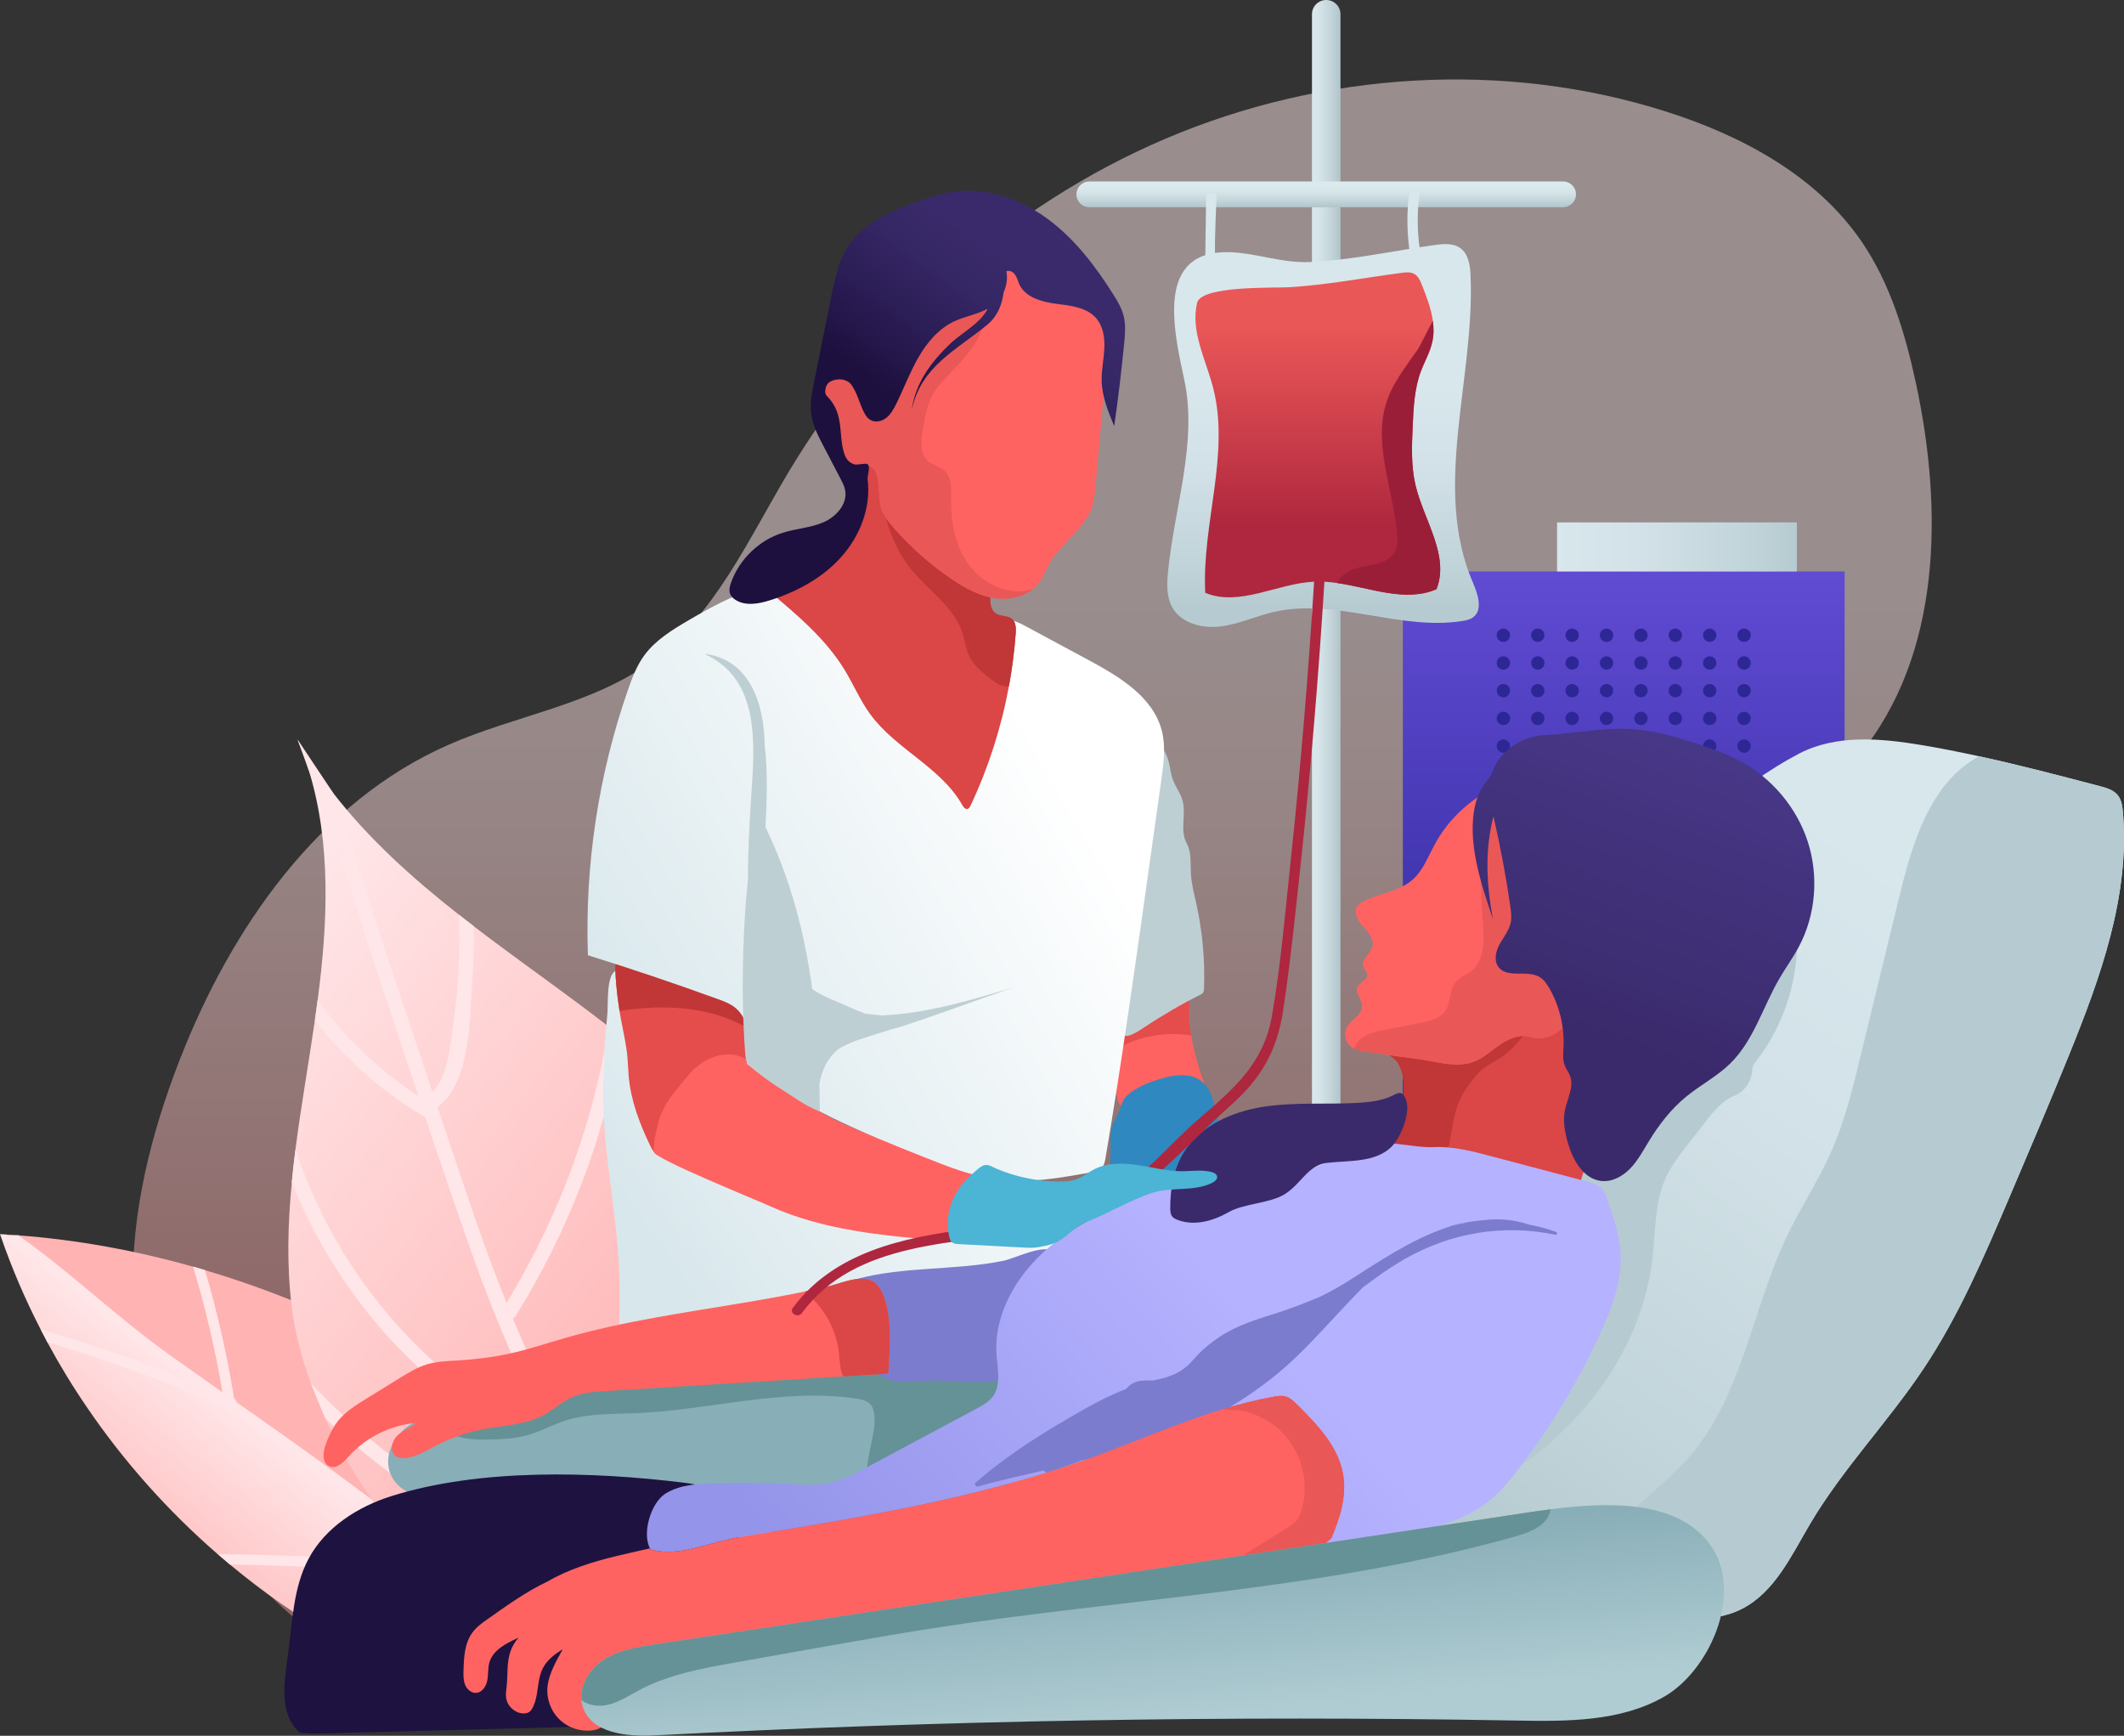 <svg width="503" height="411" viewBox="0 0 503 411" fill="none" xmlns="http://www.w3.org/2000/svg">
<rect x="0" y="0" width="503" height="411" fill="#333333" stroke="none"/>
<g style="mix-blend-mode:screen" opacity="0.5">
<path d="M364.317 372.176C386.91 360.364 408.876 344.524 419.657 321.428C432.5 293.924 427.196 261.693 420.32 232.139C418.527 224.415 416.636 216.373 418.453 208.662C421.314 196.531 432.365 188.451 440.272 178.825C459.783 155.066 460.188 120.809 453.73 90.751C451.2 78.976 447.664 67.164 440.874 57.218C430.216 41.624 412.584 32.145 394.584 26.423C356.091 14.182 313.275 16.994 276.096 32.808C238.916 48.611 207.508 77.06 186.781 111.723C177.155 127.808 169.186 145.869 153.985 156.846C139.976 166.952 121.987 169.407 106.173 176.369C75.464 189.876 54.713 219.713 42.545 250.986C35.718 268.508 31.052 287.134 31.482 305.945C32.612 355.194 73.229 400.539 122.049 407.071C135.924 408.925 149.995 407.98 163.956 407.022C182.729 405.745 202.081 402.921 220.879 403.142C235.245 403.314 248.297 405.156 263.031 403.424C298.308 399.225 332.823 388.629 364.317 372.176Z" fill="url(#paint0_linear_86_156)"/>
</g>
<path d="M88.933 316.971C98.474 321.846 107.781 327.408 115.652 334.628C116.167 335.094 116.671 335.561 117.162 336.052C117.935 336.789 118.697 337.562 119.421 338.336L119.433 338.348C127.243 346.575 133.259 356.41 138.686 366.405C145.034 378.069 150.793 390.274 153.224 403.339C153.261 403.584 153.224 403.805 153.064 404.014C152.721 404.53 151.812 404.91 150.51 405.18C142.591 406.887 119.875 404.775 116.351 403.867C103.422 400.527 90.763 394.461 79.246 387.794C70.516 382.735 62.228 376.927 54.468 370.469H54.455C53.473 369.646 52.503 368.824 51.545 367.989C39.807 357.797 29.37 346.121 20.628 333.277C17.214 328.292 14.071 323.123 11.198 317.806L11.026 317.475L9.614 314.749C5.943 307.64 2.775 300.248 0.159 292.66C0.098 292.512 0.061 292.365 -0 292.218C1.424 292.291 2.861 292.39 4.285 292.5C18.295 293.556 32.157 296.098 45.688 299.916C46.621 300.174 47.567 300.457 48.512 300.739C62.461 304.865 75.992 310.353 88.933 316.971Z" fill="url(#paint1_linear_86_156)"/>
<path d="M54.468 370.458C72.198 370.703 89.867 371.71 107.512 373.491C107.831 373.527 108.101 373.417 108.31 373.282C115.8 378.905 123.277 384.554 130.743 390.214C130.816 390.558 130.915 390.914 130.988 391.27C131.234 392.35 132.511 392.547 133.137 392.019C138.932 396.402 144.728 400.786 150.523 405.169C151.813 404.899 152.734 404.518 153.077 404.003C146.361 398.932 139.657 393.848 132.941 388.765C129.122 371.759 124.628 354.962 119.446 338.349L119.434 338.337C118.71 337.563 117.948 336.79 117.175 336.053C116.684 335.574 116.168 335.095 115.665 334.629C121.141 351.684 125.88 368.96 129.883 386.444C113.688 374.203 97.48 361.973 81.137 349.94C72.874 343.862 64.5 337.956 56.101 332.075C56.028 331.928 55.978 331.78 55.905 331.633C55.807 331.375 55.622 331.215 55.438 331.093C53.768 320.803 51.472 310.673 48.538 300.716C47.592 300.433 46.647 300.163 45.714 299.893C48.66 309.654 50.981 319.588 52.688 329.668C48.489 326.709 44.277 323.738 40.078 320.742C27.738 311.95 16.675 301.194 4.31 292.477L0.185 292.648C13.286 301.452 24.693 312.785 37.548 321.982C39.82 323.615 42.104 325.211 44.375 326.832C33.042 322.117 21.378 318.298 9.627 314.738L11.051 317.463L11.223 317.795C25.196 322.056 39.022 326.758 52.283 333.008C52.614 333.168 52.921 333.155 53.191 333.045C53.216 333.07 53.253 333.094 53.289 333.106C53.289 333.119 53.302 333.155 53.289 333.155C53.4 333.904 54.161 334.383 54.849 334.199C63.149 340.031 71.425 345.864 79.59 351.868C88.087 358.13 96.559 364.441 104.995 370.777C87.227 369.07 69.424 368.125 51.583 367.977L54.468 370.458Z" fill="#FFE6E8"/>
<path d="M70.442 175.08C72.91 179.525 75.759 183.712 78.853 187.702C87.276 198.606 97.713 207.962 108.653 216.569C109.807 217.49 110.974 218.387 112.152 219.283C113.442 220.265 114.719 221.247 116.008 222.217C125.352 229.216 134.954 235.945 144.15 243.091C145.194 243.889 146.225 244.7 147.232 245.534C154.305 251.17 161.095 257.125 167.271 263.731C168.609 265.168 169.948 266.641 171.224 268.152V268.164C172.71 269.907 174.135 271.7 175.534 273.517V273.53C186.339 287.859 193.768 304.815 193.473 322.595C193.338 332.074 191.005 341.43 187.886 350.393C184.94 358.878 181.195 367.227 175.387 374.054C171.998 378.02 168.511 381.249 164.962 383.791C163.992 384.479 163.035 385.105 162.065 385.694C129.526 405.61 93.084 370.714 77.036 335.819C75.759 333.068 74.617 330.306 73.634 327.568C71.326 321.269 69.754 315.142 69.079 309.469C67.888 299.634 68.146 289.75 69.116 279.89V279.878C69.349 277.299 69.656 274.733 69.988 272.142C69.975 272.142 69.975 272.118 69.975 272.118C71.265 262.061 73.057 252.005 74.506 241.986C74.519 241.863 74.531 241.765 74.568 241.642H74.555C74.789 240.046 75.034 238.437 75.218 236.817C77.637 218.571 78.46 199.674 73.119 182.361C73.106 182.324 73.082 182.3 73.07 182.263C72.333 179.844 71.449 177.438 70.442 175.08Z" fill="url(#paint2_linear_86_156)"/>
<path d="M162.065 385.707C158.749 381.962 155.557 378.118 152.524 374.177C127.451 369.978 103.999 359.074 84.587 342.621C82.106 340.521 79.565 338.25 77.035 335.819L73.634 327.568C78.718 332.97 84.059 337.796 89.118 341.921C106.602 356.177 127.402 365.766 149.467 370.125C143.843 362.488 138.723 354.544 134.02 346.317C133.812 346.317 133.566 346.28 133.32 346.182C103.852 333.572 80.744 309.26 69.103 279.89V279.878C69.337 277.299 69.644 274.733 69.975 272.142C79.97 302.421 102.157 327.825 131.344 341.528C123.915 327.789 117.653 313.3 112.263 298.21C108.26 287.024 104.454 275.777 100.709 264.505C100.623 264.48 100.549 264.48 100.463 264.419C90.345 258.378 81.628 250.691 74.567 241.654H74.555L75.218 236.829C81.64 245.706 89.682 253.368 99.051 259.483C95.883 249.942 92.74 240.402 89.56 230.862C84.231 214.961 79.725 198.102 73.119 182.374C73.106 182.337 70.466 175.117 70.454 175.08L78.865 187.702C83.297 199.564 86.809 211.83 90.775 223.666C94.655 235.282 98.511 246.91 102.391 258.55C106.185 254.793 106.59 247.474 107.29 242.723C108.235 236.387 108.714 229.978 108.776 223.568C108.8 221.223 108.751 218.89 108.665 216.569L112.164 219.283C112.287 223.74 112.164 228.185 111.833 232.63C111.219 241.053 111.489 256.475 103.594 262.098C106.553 270.951 109.512 279.779 112.545 288.595C114.866 295.336 117.334 301.954 119.961 308.462C132.314 288.264 140.479 266.101 144.162 243.091L147.244 245.522C143.278 268.802 134.818 291.223 122.147 311.544C121.963 311.851 121.717 312.035 121.447 312.158C127.955 327.838 135.518 342.768 144.543 356.778C147.564 347.704 153.224 340.215 158.246 331.988C163.44 323.516 167.43 314.331 169.874 304.68C172.919 292.598 173.533 280.123 171.237 268.152V268.139L171.777 268.802L175.546 273.505V273.517C176.492 281.646 176.197 289.934 174.773 298.173C173.103 307.86 169.911 317.29 165.515 326.07C159.597 337.808 150.388 347.631 147.023 360.536C152.45 368.615 158.393 376.375 164.987 383.779L162.065 385.707Z" fill="#FFE6E8"/>
<path d="M436.835 135.31H332.221V274.143H436.835V135.31Z" fill="url(#paint3_linear_86_156)"/>
<path d="M356.029 151.996C356.904 151.996 357.613 151.287 357.613 150.412C357.613 149.537 356.904 148.828 356.029 148.828C355.154 148.828 354.445 149.537 354.445 150.412C354.445 151.287 355.154 151.996 356.029 151.996Z" fill="#2D2796"/>
<path d="M364.17 151.996C365.045 151.996 365.754 151.287 365.754 150.412C365.754 149.537 365.045 148.828 364.17 148.828C363.295 148.828 362.586 149.537 362.586 150.412C362.586 151.287 363.295 151.996 364.17 151.996Z" fill="#2D2796"/>
<path d="M372.311 151.996C373.185 151.996 373.894 151.287 373.894 150.412C373.894 149.537 373.185 148.828 372.311 148.828C371.436 148.828 370.727 149.537 370.727 150.412C370.727 151.287 371.436 151.996 372.311 151.996Z" fill="#2D2796"/>
<path d="M380.451 151.996C381.326 151.996 382.035 151.287 382.035 150.412C382.035 149.537 381.326 148.828 380.451 148.828C379.577 148.828 378.867 149.537 378.867 150.412C378.867 151.287 379.577 151.996 380.451 151.996Z" fill="#2D2796"/>
<path d="M388.604 151.996C389.479 151.996 390.188 151.287 390.188 150.412C390.188 149.537 389.479 148.828 388.604 148.828C387.729 148.828 387.02 149.537 387.02 150.412C387.02 151.287 387.729 151.996 388.604 151.996Z" fill="#2D2796"/>
<path d="M396.745 151.996C397.62 151.996 398.329 151.287 398.329 150.412C398.329 149.537 397.62 148.828 396.745 148.828C395.87 148.828 395.161 149.537 395.161 150.412C395.161 151.287 395.87 151.996 396.745 151.996Z" fill="#2D2796"/>
<path d="M404.886 151.996C405.761 151.996 406.47 151.287 406.47 150.412C406.47 149.537 405.761 148.828 404.886 148.828C404.011 148.828 403.302 149.537 403.302 150.412C403.302 151.287 404.011 151.996 404.886 151.996Z" fill="#2D2796"/>
<path d="M413.026 151.996C413.901 151.996 414.61 151.287 414.61 150.412C414.61 149.537 413.901 148.828 413.026 148.828C412.151 148.828 411.442 149.537 411.442 150.412C411.442 151.287 412.151 151.996 413.026 151.996Z" fill="#2D2796"/>
<path d="M356.029 158.565C356.904 158.565 357.613 157.856 357.613 156.981C357.613 156.106 356.904 155.397 356.029 155.397C355.154 155.397 354.445 156.106 354.445 156.981C354.445 157.856 355.154 158.565 356.029 158.565Z" fill="#2D2796"/>
<path d="M364.17 158.565C365.045 158.565 365.754 157.856 365.754 156.981C365.754 156.106 365.045 155.397 364.17 155.397C363.295 155.397 362.586 156.106 362.586 156.981C362.586 157.856 363.295 158.565 364.17 158.565Z" fill="#2D2796"/>
<path d="M372.311 158.565C373.185 158.565 373.894 157.856 373.894 156.981C373.894 156.106 373.185 155.397 372.311 155.397C371.436 155.397 370.727 156.106 370.727 156.981C370.727 157.856 371.436 158.565 372.311 158.565Z" fill="#2D2796"/>
<path d="M380.451 158.565C381.326 158.565 382.035 157.856 382.035 156.981C382.035 156.106 381.326 155.397 380.451 155.397C379.577 155.397 378.867 156.106 378.867 156.981C378.867 157.856 379.577 158.565 380.451 158.565Z" fill="#2D2796"/>
<path d="M388.604 158.565C389.479 158.565 390.188 157.856 390.188 156.981C390.188 156.106 389.479 155.397 388.604 155.397C387.729 155.397 387.02 156.106 387.02 156.981C387.02 157.856 387.729 158.565 388.604 158.565Z" fill="#2D2796"/>
<path d="M396.745 158.565C397.62 158.565 398.329 157.856 398.329 156.981C398.329 156.106 397.62 155.397 396.745 155.397C395.87 155.397 395.161 156.106 395.161 156.981C395.161 157.856 395.87 158.565 396.745 158.565Z" fill="#2D2796"/>
<path d="M404.886 158.565C405.761 158.565 406.47 157.856 406.47 156.981C406.47 156.106 405.761 155.397 404.886 155.397C404.011 155.397 403.302 156.106 403.302 156.981C403.302 157.856 404.011 158.565 404.886 158.565Z" fill="#2D2796"/>
<path d="M413.026 158.565C413.901 158.565 414.61 157.856 414.61 156.981C414.61 156.106 413.901 155.397 413.026 155.397C412.151 155.397 411.442 156.106 411.442 156.981C411.442 157.856 412.151 158.565 413.026 158.565Z" fill="#2D2796"/>
<path d="M356.029 165.122C356.904 165.122 357.613 164.413 357.613 163.538C357.613 162.663 356.904 161.954 356.029 161.954C355.154 161.954 354.445 162.663 354.445 163.538C354.445 164.413 355.154 165.122 356.029 165.122Z" fill="#2D2796"/>
<path d="M364.17 165.122C365.045 165.122 365.754 164.413 365.754 163.538C365.754 162.663 365.045 161.954 364.17 161.954C363.295 161.954 362.586 162.663 362.586 163.538C362.586 164.413 363.295 165.122 364.17 165.122Z" fill="#2D2796"/>
<path d="M372.311 165.122C373.185 165.122 373.894 164.413 373.894 163.538C373.894 162.663 373.185 161.954 372.311 161.954C371.436 161.954 370.727 162.663 370.727 163.538C370.727 164.413 371.436 165.122 372.311 165.122Z" fill="#2D2796"/>
<path d="M380.451 165.122C381.326 165.122 382.035 164.413 382.035 163.538C382.035 162.663 381.326 161.954 380.451 161.954C379.577 161.954 378.867 162.663 378.867 163.538C378.867 164.413 379.577 165.122 380.451 165.122Z" fill="#2D2796"/>
<path d="M388.604 165.122C389.479 165.122 390.188 164.413 390.188 163.538C390.188 162.663 389.479 161.954 388.604 161.954C387.729 161.954 387.02 162.663 387.02 163.538C387.02 164.413 387.729 165.122 388.604 165.122Z" fill="#2D2796"/>
<path d="M396.745 165.122C397.62 165.122 398.329 164.413 398.329 163.538C398.329 162.663 397.62 161.954 396.745 161.954C395.87 161.954 395.161 162.663 395.161 163.538C395.161 164.413 395.87 165.122 396.745 165.122Z" fill="#2D2796"/>
<path d="M404.886 165.122C405.761 165.122 406.47 164.413 406.47 163.538C406.47 162.663 405.761 161.954 404.886 161.954C404.011 161.954 403.302 162.663 403.302 163.538C403.302 164.413 404.011 165.122 404.886 165.122Z" fill="#2D2796"/>
<path d="M413.026 165.122C413.901 165.122 414.61 164.413 414.61 163.538C414.61 162.663 413.901 161.954 413.026 161.954C412.151 161.954 411.442 162.663 411.442 163.538C411.442 164.413 412.151 165.122 413.026 165.122Z" fill="#2D2796"/>
<path d="M356.029 171.691C356.904 171.691 357.613 170.982 357.613 170.107C357.613 169.232 356.904 168.523 356.029 168.523C355.154 168.523 354.445 169.232 354.445 170.107C354.445 170.982 355.154 171.691 356.029 171.691Z" fill="#2D2796"/>
<path d="M364.17 171.691C365.045 171.691 365.754 170.982 365.754 170.107C365.754 169.232 365.045 168.523 364.17 168.523C363.295 168.523 362.586 169.232 362.586 170.107C362.586 170.982 363.295 171.691 364.17 171.691Z" fill="#2D2796"/>
<path d="M372.311 171.691C373.185 171.691 373.894 170.982 373.894 170.107C373.894 169.232 373.185 168.523 372.311 168.523C371.436 168.523 370.727 169.232 370.727 170.107C370.727 170.982 371.436 171.691 372.311 171.691Z" fill="#2D2796"/>
<path d="M380.451 171.691C381.326 171.691 382.035 170.982 382.035 170.107C382.035 169.232 381.326 168.523 380.451 168.523C379.577 168.523 378.867 169.232 378.867 170.107C378.867 170.982 379.577 171.691 380.451 171.691Z" fill="#2D2796"/>
<path d="M388.604 171.691C389.479 171.691 390.188 170.982 390.188 170.107C390.188 169.232 389.479 168.523 388.604 168.523C387.729 168.523 387.02 169.232 387.02 170.107C387.02 170.982 387.729 171.691 388.604 171.691Z" fill="#2D2796"/>
<path d="M396.745 171.691C397.62 171.691 398.329 170.982 398.329 170.107C398.329 169.232 397.62 168.523 396.745 168.523C395.87 168.523 395.161 169.232 395.161 170.107C395.161 170.982 395.87 171.691 396.745 171.691Z" fill="#2D2796"/>
<path d="M404.886 171.691C405.761 171.691 406.47 170.982 406.47 170.107C406.47 169.232 405.761 168.523 404.886 168.523C404.011 168.523 403.302 169.232 403.302 170.107C403.302 170.982 404.011 171.691 404.886 171.691Z" fill="#2D2796"/>
<path d="M413.026 171.691C413.901 171.691 414.61 170.982 414.61 170.107C414.61 169.232 413.901 168.523 413.026 168.523C412.151 168.523 411.442 169.232 411.442 170.107C411.442 170.982 412.151 171.691 413.026 171.691Z" fill="#2D2796"/>
<path d="M356.029 178.248C356.904 178.248 357.613 177.539 357.613 176.664C357.613 175.789 356.904 175.08 356.029 175.08C355.154 175.08 354.445 175.789 354.445 176.664C354.445 177.539 355.154 178.248 356.029 178.248Z" fill="#2D2796"/>
<path d="M364.17 178.248C365.045 178.248 365.754 177.539 365.754 176.664C365.754 175.789 365.045 175.08 364.17 175.08C363.295 175.08 362.586 175.789 362.586 176.664C362.586 177.539 363.295 178.248 364.17 178.248Z" fill="#2D2796"/>
<path d="M372.311 178.248C373.185 178.248 373.894 177.539 373.894 176.664C373.894 175.789 373.185 175.08 372.311 175.08C371.436 175.08 370.727 175.789 370.727 176.664C370.727 177.539 371.436 178.248 372.311 178.248Z" fill="#2D2796"/>
<path d="M380.451 178.248C381.326 178.248 382.035 177.539 382.035 176.664C382.035 175.789 381.326 175.08 380.451 175.08C379.577 175.08 378.867 175.789 378.867 176.664C378.867 177.539 379.577 178.248 380.451 178.248Z" fill="#2D2796"/>
<path d="M388.604 178.248C389.479 178.248 390.188 177.539 390.188 176.664C390.188 175.789 389.479 175.08 388.604 175.08C387.729 175.08 387.02 175.789 387.02 176.664C387.02 177.539 387.729 178.248 388.604 178.248Z" fill="#2D2796"/>
<path d="M396.745 178.248C397.62 178.248 398.329 177.539 398.329 176.664C398.329 175.789 397.62 175.08 396.745 175.08C395.87 175.08 395.161 175.789 395.161 176.664C395.161 177.539 395.87 178.248 396.745 178.248Z" fill="#2D2796"/>
<path d="M404.886 178.248C405.761 178.248 406.47 177.539 406.47 176.664C406.47 175.789 405.761 175.08 404.886 175.08C404.011 175.08 403.302 175.789 403.302 176.664C403.302 177.539 404.011 178.248 404.886 178.248Z" fill="#2D2796"/>
<path d="M413.026 178.248C413.901 178.248 414.61 177.539 414.61 176.664C414.61 175.789 413.901 175.08 413.026 175.08C412.151 175.08 411.442 175.789 411.442 176.664C411.442 177.539 412.151 178.248 413.026 178.248Z" fill="#2D2796"/>
<path d="M356.029 184.804C356.904 184.804 357.613 184.095 357.613 183.22C357.613 182.346 356.904 181.636 356.029 181.636C355.154 181.636 354.445 182.346 354.445 183.22C354.445 184.095 355.154 184.804 356.029 184.804Z" fill="#2D2796"/>
<path d="M364.17 184.804C365.045 184.804 365.754 184.095 365.754 183.22C365.754 182.346 365.045 181.636 364.17 181.636C363.295 181.636 362.586 182.346 362.586 183.22C362.586 184.095 363.295 184.804 364.17 184.804Z" fill="#2D2796"/>
<path d="M372.311 184.804C373.185 184.804 373.894 184.095 373.894 183.22C373.894 182.346 373.185 181.636 372.311 181.636C371.436 181.636 370.727 182.346 370.727 183.22C370.727 184.095 371.436 184.804 372.311 184.804Z" fill="#2D2796"/>
<path d="M380.451 184.804C381.326 184.804 382.035 184.095 382.035 183.22C382.035 182.346 381.326 181.636 380.451 181.636C379.577 181.636 378.867 182.346 378.867 183.22C378.867 184.095 379.577 184.804 380.451 184.804Z" fill="#2D2796"/>
<path d="M388.604 184.804C389.479 184.804 390.188 184.095 390.188 183.22C390.188 182.346 389.479 181.636 388.604 181.636C387.729 181.636 387.02 182.346 387.02 183.22C387.02 184.095 387.729 184.804 388.604 184.804Z" fill="#2D2796"/>
<path d="M396.745 184.804C397.62 184.804 398.329 184.095 398.329 183.22C398.329 182.346 397.62 181.636 396.745 181.636C395.87 181.636 395.161 182.346 395.161 183.22C395.161 184.095 395.87 184.804 396.745 184.804Z" fill="#2D2796"/>
<path d="M404.886 184.804C405.761 184.804 406.47 184.095 406.47 183.22C406.47 182.346 405.761 181.636 404.886 181.636C404.011 181.636 403.302 182.346 403.302 183.22C403.302 184.095 404.011 184.804 404.886 184.804Z" fill="#2D2796"/>
<path d="M413.026 184.804C413.901 184.804 414.61 184.095 414.61 183.22C414.61 182.346 413.901 181.636 413.026 181.636C412.151 181.636 411.442 182.346 411.442 183.22C411.442 184.095 412.151 184.804 413.026 184.804Z" fill="#2D2796"/>
<path d="M425.526 123.694H368.738V135.31H425.526V123.694Z" fill="url(#paint4_linear_86_156)"/>
<path d="M314.074 375.921C315.94 375.921 317.45 374.41 317.45 372.544V3.377C317.45 1.51 315.94 0 314.074 0C312.207 0 310.697 1.51 310.697 3.377V372.556C310.685 374.41 312.207 375.921 314.074 375.921Z" fill="url(#paint5_linear_86_156)"/>
<path d="M370.162 49.077H257.973C256.29 49.077 254.915 47.714 254.915 46.02C254.915 44.338 256.278 42.963 257.973 42.963H370.162C371.844 42.963 373.219 44.326 373.219 46.02C373.219 47.714 371.844 49.077 370.162 49.077Z" fill="url(#paint6_linear_86_156)"/>
<path d="M489.903 249.992C485.347 261.227 480.583 272.4 475.831 283.561C469.913 297.448 463.958 311.421 455.596 323.982C447.173 336.641 436.442 347.692 428.694 360.769C424.224 368.32 420.283 377.026 412.449 380.979C405.009 384.749 395.972 383.14 388.15 380.218C384.724 378.953 381.409 377.455 378.18 375.773C372.642 372.912 364.894 370.776 357.245 368.406C349.092 365.889 341.05 363.077 335.929 358.804C334.358 357.49 332.737 356.128 331.816 354.298C330.981 352.64 330.772 350.762 330.625 348.92C330.453 346.661 330.404 344.377 330.502 342.081C331.509 313.766 351.093 282.211 363.421 257.285C369.72 244.564 376.522 232.089 383.374 219.639C383.951 218.595 384.516 217.564 385.093 216.52C392.067 203.836 407.084 189.913 420.664 181.526C422.493 180.384 424.31 179.353 426.066 178.432C434.821 173.877 445.331 174.785 455.068 176.418C459.624 177.18 464.154 178.076 468.673 179.071C478.262 181.158 487.766 183.651 497.257 186.143C498.829 186.548 500.511 187.039 501.53 188.304C502.414 189.409 502.623 190.907 502.746 192.331C504.44 212.137 497.38 231.561 489.903 249.992Z" fill="url(#paint7_linear_86_156)"/>
<path d="M489.903 249.992C485.347 261.227 480.583 272.4 475.831 283.561C469.913 297.448 463.958 311.421 455.596 323.982C447.173 336.641 436.442 347.692 428.694 360.769C424.225 368.32 420.283 377.026 412.449 380.979C405.009 384.749 395.972 383.14 388.15 380.218C384.725 378.953 381.409 377.455 378.18 375.773C377.885 369.671 381.188 363.777 385.338 359.197C389.746 354.31 395.174 350.418 399.569 345.519C412.572 331.006 414.844 310.034 423.291 292.463C426.484 285.808 430.597 279.608 433.593 272.867C436.81 265.635 438.689 257.911 440.567 250.225C443.625 237.627 446.694 225.029 449.764 212.419C452.858 199.711 456.984 185.578 468.415 179.206C468.501 179.157 468.587 179.108 468.673 179.071C478.263 181.158 487.766 183.651 497.258 186.143C498.829 186.548 500.511 187.039 501.53 188.304C502.415 189.409 502.623 190.907 502.746 192.332C504.44 212.137 497.38 231.562 489.903 249.992Z" fill="#B6CBD1"/>
<path d="M415.065 252.632C415.028 252.754 415.016 252.877 415.016 253C414.881 255.763 413.493 258.255 410.939 259.323C410.129 259.667 409.355 260.097 408.655 260.613C406.064 262.491 404.21 265.205 402.258 267.746C399.446 271.405 396.254 274.88 394.388 279.116C391.797 285.022 392.067 291.726 391.318 298.148C389.881 310.292 384.577 321.834 376.927 331.374C369.523 340.607 359.885 348.257 349.399 353.696C344.352 356.312 341.614 356.533 337.759 352.272C334.972 349.19 332.467 345.764 330.502 342.081C331.509 313.766 351.093 282.211 363.421 257.285C369.72 244.565 376.522 232.089 383.374 219.639C387.585 218.215 391.834 216.901 396.119 215.747C400.785 214.482 406.064 213.463 410.239 215.894C411.835 216.827 413.161 218.227 414.868 218.939C418.368 220.413 423.549 219.307 425.133 222.758C425.6 223.752 425.563 224.907 425.489 225.999C424.863 235.171 421.437 244.135 415.789 251.391C415.494 251.772 415.187 252.165 415.065 252.632Z" fill="#B6CBD1"/>
<path d="M348.417 345.973C337.992 351.99 325.271 351.867 313.226 351.658C288.485 351.216 263.744 351.093 238.99 351.277C227.902 351.363 216.803 351.511 205.715 351.732C173.57 352.346 141.437 353.488 109.328 355.17C102.71 355.526 94.226 354.691 92.249 348.355C90.96 344.242 93.526 339.699 97.136 337.329C99.383 335.856 101.937 335.033 104.577 334.456C106.185 334.112 107.818 333.854 109.439 333.609C155.557 326.647 201.663 319.685 247.769 312.71C270.165 309.334 292.549 305.957 314.933 302.568C328.218 300.567 351.216 297.068 359.909 311.028C366.92 322.288 358.853 339.932 348.417 345.973Z" fill="#88AEB7"/>
<path d="M247.511 343.922C245.289 347.017 242.33 349.448 238.99 351.265C227.902 351.351 216.803 351.498 205.715 351.719C204.106 347.103 207.68 339.625 207.053 335.02C206.943 334.198 206.783 333.363 206.28 332.7C205.494 331.668 204.082 331.349 202.793 331.165C185.504 328.574 168.081 333.879 150.609 334.615C145.059 334.849 139.386 334.628 134.082 336.31C130.963 337.304 128.065 338.925 124.91 339.809C121.349 340.816 117.579 340.853 113.884 340.853C110.151 340.853 105.387 340.055 104.564 336.408C104.405 335.72 104.429 335.07 104.576 334.443C106.185 334.1 107.818 333.842 109.439 333.596C155.557 326.634 201.663 319.672 247.769 312.698C250.556 316.443 251.919 321.305 252.202 326.02C252.57 332.307 251.183 338.815 247.511 343.922Z" fill="#659296"/>
<path d="M285.342 256.88C284.322 256.118 282.972 255.947 281.695 255.983C277.459 256.106 273.517 258.12 269.846 260.232C268.974 260.735 268.115 261.239 267.194 261.656C266.74 261.853 266.236 262.024 265.757 261.877C265.021 261.644 264.75 260.76 264.591 259.998C264.014 257.297 263.424 254.584 263.167 251.821C263.068 250.851 263.019 249.856 263.044 248.874C263.081 246.824 263.461 244.798 264.419 243.005C266.138 239.825 269.478 237.836 272.891 236.62C274.119 236.19 275.371 235.834 276.661 235.675C277.889 235.515 280.799 234.913 281.425 236.154C281.867 237.025 281.56 239.309 281.56 240.512C281.548 241.63 281.695 242.747 281.867 243.852C281.94 244.294 282.014 244.736 282.088 245.178C282.788 249.169 283.88 253.098 285.342 256.88Z" fill="#FE6361"/>
<path d="M282.088 245.178C281.056 245.019 280.025 244.908 278.981 244.871C276.268 244.761 273.517 245.055 270.89 245.743C269.551 246.099 268.238 246.553 266.973 247.106C265.831 247.609 264.579 248.641 263.363 248.837C263.252 248.862 263.154 248.874 263.044 248.874C263.081 246.824 263.461 244.798 264.419 243.005C266.138 239.825 269.478 237.836 272.891 236.62C274.119 236.19 275.371 235.834 276.661 235.675C277.888 235.515 280.799 234.913 281.425 236.154C281.867 237.025 281.56 239.309 281.56 240.512C281.548 241.63 281.695 242.747 281.867 243.852C281.94 244.294 282.014 244.724 282.088 245.178Z" fill="#E54C4C"/>
<path d="M284.593 235.343C285.035 235.122 285.108 234.533 285.133 234.042C285.378 227.313 284.764 220.548 283.303 213.966C282.788 211.633 282.174 209.313 282.026 206.931C281.879 204.463 282.21 201.823 281.019 199.662C279.362 196.654 280.958 192.835 280.037 189.532C279.534 187.739 278.318 186.241 277.704 184.485C277.225 183.123 277.127 181.661 276.747 180.274C276.243 178.432 275.236 176.738 273.861 175.424C273.677 175.252 273.48 175.08 273.235 175.031C272.781 174.933 272.351 175.289 272.032 175.633C270.448 177.352 269.453 179.537 268.679 181.747C267.206 185.983 266.457 190.441 265.782 194.873C263.903 207.127 262.503 219.872 266.04 231.746C266.506 233.33 266.015 235.012 265.684 236.62C265.291 238.573 265.684 241.839 265.684 243.975C265.684 246.836 269.367 244.319 270.926 243.288C275.322 240.365 279.89 237.713 284.593 235.343Z" fill="#BECFD3"/>
<path d="M142.984 264.173C143.549 276.218 146.029 288.116 146.606 300.149C146.876 305.883 146.717 311.618 146.557 317.352C146.532 318.236 146.545 319.243 147.171 319.869C147.662 320.36 148.387 320.495 149.074 320.593C168.204 323.393 187.396 316.983 206.697 315.854C219.688 315.092 232.875 316.713 245.67 314.356C246.136 314.27 246.615 314.172 246.971 313.877C247.499 313.435 247.646 312.686 247.745 312.01C248.616 306.276 249.488 300.555 250.36 294.821C250.446 294.219 250.532 293.568 250.25 293.028C249.918 292.414 249.218 292.131 248.567 291.898C236.719 287.601 224.87 283.291 212.837 279.521C206.243 277.459 199.551 275.531 193.449 272.265C187.617 269.146 182.484 264.885 177.389 260.662C174.331 258.12 171.249 255.554 168.769 252.447C165.54 248.395 163.33 243.435 159.314 240.156C157.976 239.064 156.429 238.155 155.508 236.694C154.796 235.564 154.501 234.189 153.703 233.108C152.61 231.66 147.65 229.007 145.796 229.879C143.561 230.923 144.04 237.787 143.843 239.96C143.107 248.015 142.603 256.094 142.984 264.173Z" fill="url(#paint8_linear_86_156)"/>
<path d="M177.389 249.218C177.352 249.783 177.315 250.36 177.118 250.888C176.959 251.281 176.713 251.637 176.48 251.981C171.63 258.955 166.203 265.536 160.285 271.626C159.069 272.867 157.35 274.205 155.766 273.48C154.882 273.075 154.378 272.13 153.961 271.246C151.481 266.077 149.406 260.613 148.89 254.891C148.755 253.393 148.73 251.895 148.595 250.397C148.313 247.266 147.576 244.196 147.011 241.102C146.913 240.537 146.815 239.96 146.717 239.395C146.397 237.394 146.14 235.392 145.968 233.379C145.857 232.139 145.747 230.886 145.722 229.646C145.685 228.099 145.661 228.062 147.11 228.394C152.181 229.56 157.227 231.733 162.163 233.379C164.754 234.226 167.332 235.085 169.911 235.945C171.679 236.522 173.509 237.148 174.859 238.413C176.271 239.714 177.032 241.593 177.327 243.484C177.339 243.545 177.352 243.594 177.352 243.656C177.622 245.485 177.511 247.364 177.389 249.218Z" fill="#E54C4C"/>
<path d="M182.288 285.575C194.861 291.272 208.92 292.549 222.672 293.74C223.777 293.838 225.017 293.9 225.877 293.188C226.355 292.795 226.638 292.218 226.896 291.653C228.885 287.441 230.763 283.181 232.519 278.858C232.777 278.232 232.961 277.361 232.384 276.992C232.065 276.783 231.635 276.857 231.255 276.906C229.327 277.139 227.436 276.403 225.631 275.691C214.998 271.467 203.603 268.79 193.719 263.007C190.293 261.005 187.211 259.495 184.67 257.641C181.391 255.235 179.255 251.637 175.448 250.2C171.114 248.567 166.08 250.876 163.133 254.461C160.199 258.046 157.252 261.03 155.999 265.499C155.533 267.157 154.575 271.049 154.894 272.817C155.201 274.438 178.665 283.93 182.288 285.575Z" fill="#FE6361"/>
<path d="M177.352 243.644C177.339 243.631 177.327 243.631 177.315 243.619C168.708 238.376 157.988 237.811 148.006 239.174C147.576 239.236 147.146 239.297 146.717 239.383C146.397 237.382 146.14 235.38 145.968 233.366C145.857 232.126 145.747 230.874 145.722 229.634C145.685 228.087 145.661 228.05 147.11 228.381C152.181 229.548 157.227 231.721 162.163 233.366C164.754 234.214 167.332 235.073 169.911 235.933C171.679 236.51 173.509 237.136 174.859 238.401C176.271 239.702 177.032 241.581 177.327 243.472C177.339 243.545 177.352 243.595 177.352 243.644Z" fill="#C13636"/>
<path d="M163.035 146.888C159.167 149.16 155.213 151.567 152.573 155.189C150.781 157.632 149.7 160.505 148.706 163.366C141.707 183.478 138.478 204.905 139.227 226.183C149.528 229.4 159.744 232.838 169.886 236.522C171.421 237.074 172.993 237.652 174.233 238.707C177.818 241.728 177.523 247.229 176.922 251.882C189.114 262.135 204.205 268.176 219.013 274.057C224.599 276.28 230.272 278.515 236.239 279.288C243.619 280.246 251.084 278.908 258.402 277.581C259.249 277.422 260.158 277.25 260.784 276.648C261.484 275.985 261.681 274.966 261.84 274.021C265.573 251.931 268.692 229.732 271.81 207.544C272.879 199.907 273.959 192.27 275.027 184.633C275.568 180.79 276.108 176.824 275.15 173.066C273.112 165.024 265.106 160.223 257.801 156.294C252.951 153.678 248.088 151.063 243.238 148.46C242.256 147.932 241.274 147.404 240.218 147.06C238.818 146.606 237.332 146.495 235.859 146.385C224.71 145.501 213.622 143.991 202.645 141.842C194.947 140.332 186.683 136.894 178.874 139.337C173.287 141.093 168.081 143.929 163.035 146.888Z" fill="url(#paint9_linear_86_156)"/>
<path d="M239.874 233.87C229.806 236.805 220.081 239.813 209.546 240.402C209.349 240.414 209.178 240.439 208.993 240.451C207.643 240.328 206.243 240.193 204.843 239.997C202.682 239.174 200.583 238.204 198.422 237.283C196.076 236.277 194.026 235.442 192.344 234.165C190.563 220.99 187.236 208.146 181.293 195.905C181.551 189.802 181.895 182.889 181.084 176.406C180.986 166.927 177.757 156.331 167.087 154.833C167.025 154.821 166.964 154.919 167.038 154.943C180.114 160.984 178.69 176.406 177.916 188.341C177.499 194.787 177.106 201.504 177.13 208.183C176.811 211.449 176.517 214.728 176.332 218.043C175.718 228.676 175.706 239.469 176.517 250.078C176.529 250.299 176.885 251.662 176.922 251.883C179.844 254.216 181.612 255.701 184.682 257.641C187.518 259.434 190.49 261.73 193.719 263.007C193.866 263.068 194.014 263.13 194.161 263.179C194.149 261.03 194.099 258.894 194.038 256.745C194.566 253.491 195.88 250.692 198.385 248.506C201.995 246.222 206.722 245.203 210.933 243.767C211.94 243.521 212.935 243.251 213.905 242.932C222.61 240.095 231.193 236.805 239.874 233.87C239.899 233.882 239.886 233.87 239.874 233.87Z" fill="#BECFD3"/>
<path d="M240.537 150.007C240.23 154.17 239.702 158.307 238.941 162.408C237.148 172.194 234.091 181.735 229.855 190.735C229.695 191.079 229.474 191.46 229.106 191.546C228.566 191.656 228.148 191.091 227.878 190.612C222.832 181.661 212.1 177.388 206.059 169.076C203.714 165.859 202.154 162.138 200.092 158.737C195.573 151.284 188.759 145.562 182.067 139.976C181.809 139.472 182.423 138.969 182.951 138.735C189.041 136.059 196.273 134.831 200.411 129.625C203.026 126.334 203.886 122.024 204.672 117.899C205.089 115.676 205.236 113.736 205.04 111.502C204.942 110.311 204.475 109.046 205.359 108.051C206.796 106.418 209.976 107.707 212.788 109.267C214.654 110.286 216.348 111.428 217.269 111.907C220.216 113.417 223.224 114.989 225.484 117.42C227.313 119.384 228.553 121.816 229.781 124.21C232.274 129.134 234.852 134.34 234.57 139.853C234.459 141.817 234.202 144.248 235.871 145.292C237.013 146.017 238.659 145.685 239.69 146.569C240.611 147.38 240.623 148.779 240.537 150.007Z" fill="#DB4646"/>
<path d="M240.537 150.007C240.23 154.17 239.702 158.307 238.941 162.408C238.757 162.47 238.548 162.494 238.339 162.507C237.075 162.568 235.957 161.77 234.95 161.009C232.814 159.376 230.579 157.657 229.462 155.213C228.738 153.605 228.541 151.812 228.025 150.13C226.048 143.696 219.737 139.755 215.526 134.512C211.253 129.183 207.029 118.304 210.135 111.477C210.639 110.372 211.609 109.684 212.788 109.267C214.654 110.286 216.348 111.428 217.269 111.907C220.216 113.417 223.224 114.989 225.484 117.42C227.313 119.384 228.553 121.816 229.781 124.21C232.274 129.134 234.852 134.34 234.57 139.853C234.459 141.817 234.201 144.248 235.871 145.292C237.013 146.017 238.659 145.685 239.69 146.569C240.611 147.38 240.623 148.779 240.537 150.007Z" fill="#C13636"/>
<path d="M262.037 86.392C261.448 92.237 259.618 113.577 259.213 117.187C259.078 118.255 258.93 119.348 258.562 120.355C258.243 121.226 257.764 122.025 257.248 122.798C256.217 124.333 255.05 125.769 253.749 127.083C253.491 127.353 253.221 127.611 252.975 127.906C252.975 127.918 252.963 127.93 252.951 127.943C252.46 128.434 252.005 128.95 251.563 129.478C250.421 130.632 249.39 131.872 248.604 133.259C247.732 134.782 247.168 136.476 246.136 137.888C245.67 138.527 245.117 139.079 244.515 139.546C242.146 141.4 238.855 142.075 235.822 141.67C232.004 141.179 228.541 139.239 225.349 137.078C220.339 133.677 215.759 129.649 211.768 125.094C210.516 123.682 209.3 122.16 208.723 120.367C207.827 117.555 208.576 114.35 207.324 111.686C207.127 111.256 206.857 110.839 206.452 110.593C205.519 110.028 204.34 110.63 203.247 110.642C201.148 110.679 199.662 108.53 199.232 106.48C198.79 104.429 199.011 102.268 198.36 100.279C197.771 98.499 196.531 97.001 195.831 95.269C195.119 93.465 195.156 90.874 197.145 89.928C199.109 88.983 201.258 90.837 203.051 91.451C206.894 92.765 209.264 92.052 210.16 88.062C212.125 79.356 215.955 71.805 224.145 67.348C227.043 65.776 230.235 64.769 233.502 64.352C239.272 63.628 245.289 64.696 250.348 67.594C253.577 69.435 256.389 71.928 258.967 74.605C259.851 75.526 260.723 76.483 261.312 77.625C262.688 80.265 262.332 83.408 262.037 86.392Z" fill="#FE6361"/>
<path d="M244.515 139.546C242.146 141.4 238.855 142.075 235.822 141.67C232.004 141.179 228.541 139.239 225.349 137.078C220.339 133.677 215.759 129.649 211.768 125.094C210.516 123.682 209.3 122.16 208.723 120.367C207.827 117.555 208.576 114.35 207.324 111.686C207.127 111.256 206.857 110.839 206.452 110.593C205.519 110.028 204.34 110.63 203.247 110.642C201.148 110.679 199.662 108.53 199.232 106.48C198.79 104.429 199.011 102.268 198.36 100.279C197.771 98.499 196.531 97.001 195.831 95.269C195.119 93.465 195.156 90.874 197.145 89.928C199.109 88.983 201.258 90.837 203.051 91.451C206.894 92.765 209.264 92.052 210.16 88.062C212.125 79.356 215.955 71.805 224.145 67.348C227.043 65.776 230.235 64.769 233.502 64.352C233.133 65.862 232.814 67.336 233.109 69.092C233.747 72.701 233.686 75.808 232.053 79.221C230.346 82.758 227.632 85.704 224.894 88.516C223.556 89.891 222.205 91.254 221.211 92.887C219.639 95.466 219.086 98.523 218.559 101.495C218.055 104.282 217.785 107.683 220.032 109.402C221.039 110.163 222.377 110.409 223.384 111.182C225.447 112.791 225.312 115.861 225.263 118.476C225.152 123.952 226.319 129.649 229.646 133.996C232.986 138.343 238.794 141.032 244.098 139.656C244.233 139.607 244.368 139.583 244.515 139.546Z" fill="#EA5757"/>
<path d="M266.101 74.813C265.635 72.947 264.628 71.265 263.596 69.644C259.385 62.977 254.51 56.567 248.162 51.877C241.814 47.187 233.821 44.326 225.999 45.394C223.028 45.799 220.167 46.745 217.343 47.727C211.277 49.851 204.929 52.479 201.246 57.734C198.643 61.454 197.685 66.034 196.801 70.491C195.438 77.281 194.075 84.059 192.712 90.849C192.27 93.084 191.816 95.355 192.049 97.615C192.344 100.475 193.694 103.103 195.033 105.657C196.371 108.236 197.722 110.802 199.06 113.38C199.502 114.227 199.957 115.099 200.141 116.032C200.779 119.286 198.053 122.356 194.996 123.67C191.951 124.983 188.525 125.155 185.357 126.15C179.771 127.906 175.117 132.4 173.14 137.913C172.833 138.772 172.588 139.718 172.895 140.565C173.14 141.253 173.705 141.768 174.331 142.137C176.713 143.536 179.734 142.959 182.374 142.124C188.722 140.123 194.787 136.845 199.22 131.884C203.652 126.923 206.305 120.17 205.47 113.577C205.347 112.619 206.268 110.335 205.408 109.893C204.856 109.611 202.977 110.151 202.375 109.967C200.927 109.525 200.3 108.604 199.858 107.155C198.508 102.686 199.993 97.934 195.794 93.734C195.278 93.219 195.377 92.31 195.573 91.61C196.064 89.842 199.22 89.4 200.644 90.223C202.486 91.291 203.419 95.134 204.291 96.976C204.733 97.921 205.224 98.916 206.12 99.432C207.287 100.119 208.846 99.763 209.902 98.928C210.958 98.093 211.633 96.866 212.235 95.65C214.028 92.016 215.452 88.185 217.478 84.661C219.504 81.137 222.23 77.871 225.901 76.127C228.455 74.912 231.414 74.445 233.87 73.131C233.587 73.684 233.256 74.224 232.851 74.727C230.825 77.269 227.375 79.148 225.017 81.395C220.486 85.717 216.876 90.591 215.931 96.902C215.931 96.915 215.943 96.915 215.955 96.902C218.141 86.699 226.503 82.929 233.821 76.876C236.227 74.887 237.308 72.161 237.676 69.214C238.388 67.667 238.659 65.911 238.339 64.241C239.076 63.91 239.96 64.401 240.414 65.076C240.869 65.752 241.053 66.562 241.384 67.299C242.821 70.43 246.701 71.486 250.114 71.928C253.54 72.37 257.359 72.751 259.606 75.366C261.276 77.306 261.656 80.044 261.521 82.598C261.386 85.152 260.821 87.681 260.895 90.235C260.993 93.943 262.442 97.467 263.866 100.893C264.8 94.385 265.585 87.865 266.224 81.321C266.433 79.172 266.629 76.937 266.101 74.813Z" fill="url(#paint10_linear_86_156)"/>
<path d="M263.289 266.997C263.019 268.078 263.007 269.195 262.995 270.313C262.982 271.946 262.97 273.591 262.958 275.224C262.958 275.912 262.97 276.648 263.4 277.176C263.744 277.594 264.296 277.79 264.812 277.962C271.59 280.172 278.871 281.682 285.845 280.184C286.938 279.951 288.043 279.62 288.878 278.883C289.922 277.95 290.351 276.489 290.449 275.089C290.683 271.663 289.209 268.385 288.374 265.057C287.945 263.387 287.675 261.668 287.122 260.035C286.557 258.402 285.661 256.818 284.261 255.812C282.002 254.203 278.92 254.399 276.219 255.075C273.063 255.873 268.937 257.285 266.617 259.704C265.856 260.49 265.671 261.411 265.328 262.417C264.775 264.001 263.719 265.364 263.289 266.997Z" fill="#2F88C0"/>
<path d="M380.267 252.656C379.199 261.828 377.198 270.89 374.337 279.669C374.189 280.123 374.03 280.602 373.698 280.946C373.305 281.376 372.74 281.56 372.188 281.732C358.203 286.054 342.842 285.82 328.992 281.056C327.396 280.504 325.775 279.878 324.473 278.797C324.093 278.478 323.712 278.048 323.724 277.545C323.737 277.299 323.847 277.078 323.995 276.869C324.13 276.673 324.301 276.501 324.473 276.329C329.201 271.737 332.098 265.327 332.43 258.746C332.54 256.327 332.307 253.81 331.067 251.723C329.999 249.906 326.303 248.899 327.592 246.554C328.636 244.65 332.872 243.41 334.775 242.698C337.083 241.839 339.441 241.176 341.835 240.635C344.991 239.923 348.208 239.407 351.4 238.904C356.152 238.167 360.928 237.418 365.742 237.517C368.566 237.578 371.427 237.934 374.005 239.088C376.584 240.242 378.855 242.268 379.862 244.908C380.795 247.364 380.574 250.077 380.267 252.656Z" fill="#DB4646"/>
<path d="M364.379 239.555C361.96 243.594 359.418 247.757 355.501 250.36C354.053 251.33 352.432 252.067 351.069 253.172C349.951 254.08 349.043 255.222 348.183 256.389C347.14 257.825 346.157 259.335 345.458 260.981C344.217 263.94 343.96 267.218 343.309 270.374C342.67 273.48 341.381 278.023 337.894 278.957C334.051 279.988 328.697 279.018 325.137 277.459C324.744 277.287 324.363 277.09 323.995 276.882C324.13 276.685 324.302 276.513 324.473 276.341C329.201 271.749 332.098 265.34 332.43 258.758C332.541 256.339 332.307 253.822 331.067 251.735C329.999 249.918 326.303 248.911 327.592 246.566C328.636 244.663 332.872 243.422 334.775 242.71C337.084 241.851 339.441 241.188 341.835 240.647C343.481 240.647 345.138 240.697 346.784 240.721C352.665 240.783 358.559 240.377 364.379 239.555Z" fill="#C13636"/>
<path d="M182.263 403.314C178.567 408.398 167.713 408.741 158.651 408.729C157.129 408.41 155.459 408.373 153.936 408.41C127.906 409.097 101.888 409.785 75.857 410.46C74.015 410.509 72.419 410.46 70.97 410.239C66.157 406.065 67.225 398.575 68.122 392.362C69.263 384.43 69.313 376.068 73.119 369.008C77.073 361.653 84.685 356.766 92.703 354.249C113.773 347.631 140.246 348.417 161.93 351.069C163.624 351.278 165.392 351.523 166.804 352.26C168.266 353.021 169.162 354.2 169.96 355.354C175.903 363.888 179.783 373.109 181.404 382.477C182.325 387.745 185.848 398.403 182.263 403.314Z" fill="#1E1240"/>
<path d="M202.928 302.826C204.18 306.608 204.929 310.562 205.138 314.54C205.347 318.445 205.298 322.975 208.306 325.468C211.216 327.887 215.477 327.15 219.258 326.941C223.335 326.72 227.411 327.285 231.488 327.248C235.564 327.211 239.825 326.499 243.079 324.056C246.455 321.526 248.334 317.475 249.574 313.435C250.692 309.8 253.7 300.628 251.06 297.203C248.31 293.642 240.881 297.878 237.517 298.553C226.11 300.849 214.237 299.818 202.928 302.826Z" fill="#7C7CCE"/>
<path d="M323.724 271.455C328.415 269.588 334.443 271.847 339.49 271.614C344.131 271.393 348.711 272.596 353.205 273.787C360.769 275.789 368.345 277.79 375.908 279.792C377.173 280.123 378.499 280.504 379.383 281.462C380.009 282.149 380.328 283.045 380.623 283.917C382.097 288.166 383.57 292.475 383.791 296.969C384.11 303.6 381.63 310.021 378.843 316.05C373.649 327.285 367.203 337.943 359.676 347.778C357.515 350.59 355.243 353.377 352.456 355.563C348.748 358.485 344.266 360.253 339.772 361.702C331.448 364.391 322.816 366.122 314.098 366.859C314.417 366.196 313.509 365.84 314.073 365.349C316.664 363.089 319.034 354.323 318.052 348.932C316.861 342.412 311.937 337.317 307.246 332.639C306.411 331.804 305.515 330.944 304.373 330.649C303.489 330.428 302.568 330.564 301.672 330.723C286.741 333.363 272.866 339.957 258.611 345.114C231.647 354.851 203.136 359.467 174.834 364.035C167.934 365.152 160.763 368.848 154.071 366.884C151.886 363.347 154.084 355.808 157.632 353.635C161.181 351.462 165.552 351.29 169.714 351.216C175.105 351.118 180.495 351.056 185.873 351.339C189.507 351.535 193.215 351.879 196.764 351.069C199.723 350.393 202.437 348.957 205.101 347.52C213.794 342.879 222.475 338.238 231.168 333.596C232.654 332.811 234.189 331.963 235.159 330.6C237.111 327.887 236.252 324.179 236.006 320.839C235.294 311.053 240.905 301.66 248.42 295.336C255.934 289.013 265.205 285.231 274.303 281.547C277.655 280.185 281.093 278.809 284.703 278.65C291.493 278.331 295.459 279.583 301.758 279.607C305.135 279.62 308.806 277.422 311.875 276.206C315.805 274.598 319.771 273.026 323.724 271.455Z" fill="url(#paint11_linear_86_156)"/>
<path d="M368.504 291.702C366.356 290.928 364.207 290.351 362.07 289.958C358.436 288.718 354.814 288.485 351.253 288.927C348.699 289.099 346.206 289.59 343.738 290.327C344.537 290.044 345.347 289.786 346.17 289.553C346.182 289.553 346.182 289.529 346.17 289.529C344.672 289.909 343.235 290.4 341.823 290.941C333.916 293.716 326.438 298.774 319.341 303.293C317.155 304.68 314.933 305.896 312.698 307.001C309.039 308.536 305.343 309.985 301.574 311.151C295.729 312.944 291.211 314.589 287.294 317.634C285.661 318.788 284.089 320.2 282.567 321.981C279.902 325.1 276.832 326.156 273.014 326.88C271.761 326.855 270.509 326.806 269.343 327.113C268.139 327.445 267.317 328.083 266.69 328.881C263.314 330.158 260.06 331.816 256.954 333.56C247.806 338.741 239.039 344.107 231.083 351.02C230.641 351.4 231.107 352.137 231.635 351.977C236.829 350.467 242.047 349.399 247.241 348.146C247.339 348.49 247.671 348.773 248.076 348.65C250.667 347.827 253.479 346.869 256.303 345.752C272.817 342.818 287.994 336.813 301.341 326.229C309.15 320.041 315.67 311.925 322.84 304.754C324.854 303.281 326.855 301.795 328.93 300.407C330.109 299.658 331.3 298.909 332.504 298.197C343.554 291.886 355.796 289.799 368.345 292.353C368.75 292.451 368.922 291.849 368.504 291.702Z" fill="#7C7CCE"/>
<path d="M321.109 261.165C313.73 261.533 306.277 260.932 298.983 262.098C291.69 263.265 284.273 266.568 280.369 272.842C277.925 276.783 277.09 281.547 277.14 286.189C277.152 286.803 277.176 287.453 277.533 287.957C277.839 288.387 278.331 288.644 278.822 288.829C282.751 290.363 287.257 289.136 290.916 287.036C294.575 284.936 300.653 284.973 304.238 282.763C308.18 280.332 309.715 275.838 314.319 275.334C319.562 274.757 325.529 275.285 329.385 271.675C331.669 269.539 334.296 263.277 332.86 260.121C331.73 257.666 330.736 259.213 328.341 260.011C326.033 260.797 323.528 261.042 321.109 261.165Z" fill="#3A2A6B"/>
<path d="M210.356 325.247C206.808 325.468 203.259 325.689 199.711 325.91C180.986 327.064 162.261 328.218 143.536 329.372C140.762 329.544 137.913 329.728 135.384 330.883C133.038 331.939 131.123 333.756 128.876 334.996C124.529 337.39 119.348 337.476 114.473 338.409C110.544 339.158 106.725 340.484 103.177 342.326C100.844 343.542 98.535 345.015 95.92 345.224C95.171 345.273 94.361 345.212 93.747 344.794C92.224 343.763 92.716 341.283 94.017 340.006C95.331 338.716 97.148 338.102 98.572 336.936C92.482 337.427 86.613 340.337 82.549 344.892C81.321 346.255 79.663 347.938 77.981 347.201C76.213 346.415 76.471 343.837 77.134 342.019C77.858 340.042 78.73 338.102 80.044 336.457C81.8 334.259 84.243 332.737 86.625 331.263C89.314 329.606 92.003 327.936 94.692 326.278C96.718 325.038 98.769 323.773 101.04 323.073C103.373 322.361 105.854 322.288 108.297 322.14C112.423 321.882 116.56 321.404 120.6 320.52C125.057 319.55 129.392 318.088 133.787 316.824C140.958 314.761 148.276 313.226 155.619 311.9C167.246 309.8 178.96 308.216 190.527 305.822C192.282 305.466 194.026 305.098 195.77 304.692C200.128 303.686 206.034 300.456 208.699 305.638C211.437 310.955 210.725 319.464 210.356 325.247Z" fill="#FE6361"/>
<path d="M376.915 229.941C376.976 231.377 376.51 232.802 375.933 234.128C373.281 240.291 368.922 247.487 362.218 245.473C360.83 245.068 359.283 245.35 357.945 245.878C353.905 247.438 351.56 251.256 347.029 251.907C343.038 252.472 339.011 251.109 335.07 250.642C331.227 250.2 327.432 249.574 323.589 249.009C322.595 248.862 321.551 248.702 320.655 248.26C320.348 248.101 320.065 247.916 319.795 247.695C318.506 246.59 318.162 244.552 319.022 243.091C320.065 241.298 322.668 240.267 322.595 238.192C322.533 236.583 320.777 235.11 321.453 233.649C321.968 232.544 323.737 232.151 323.773 230.911C323.786 230.149 323.061 229.572 322.84 228.848C322.325 227.129 324.572 225.84 325.026 224.108C325.48 222.328 324.007 220.707 322.767 219.356C321.526 218.006 320.397 215.943 321.477 214.457C321.846 213.978 322.386 213.659 322.938 213.389C326.769 211.498 331.398 211.081 334.591 208.232C337.01 206.071 338.176 202.879 339.723 200.018C342.621 194.64 347.201 190.048 352.604 187.199C354.224 186.339 356.017 186.057 357.822 186.18C361.186 186.401 364.6 188.071 367.031 190.195C370.051 192.847 372.004 196.69 372.36 200.693C373.182 209.767 366.282 217.932 365.963 227.031C369.032 227.215 372.298 224.71 374.951 226.269C376.203 227.006 376.866 228.504 376.915 229.941Z" fill="#FE6361"/>
<path d="M376.915 229.941C376.976 231.377 376.51 232.802 375.933 234.128C373.28 240.291 368.921 247.487 362.217 245.473C360.83 245.068 359.283 245.35 357.944 245.878C353.905 247.438 351.56 251.256 347.029 251.907C343.038 252.472 339.011 251.109 335.069 250.642C331.226 250.2 327.432 249.574 323.589 249.009C322.594 248.862 321.551 248.702 320.654 248.26C320.974 247.339 321.6 246.468 322.386 245.866C323.994 244.638 326.057 244.208 328.046 243.815C330.772 243.287 333.485 242.759 336.211 242.231C338.532 241.777 341.11 241.151 342.387 239.162C343.615 237.21 343.222 234.496 344.634 232.679C345.629 231.389 347.311 230.862 348.564 229.806C351.326 227.509 351.437 223.372 351.24 219.786C350.97 214.764 350.565 209.742 350.602 204.72C350.639 200.484 350.43 194.308 352.542 190.477C353.524 188.697 355.685 187.273 357.822 186.18C361.186 186.401 364.599 188.071 367.031 190.195C370.051 192.847 372.003 196.69 372.359 200.693C373.182 209.767 366.282 217.932 365.962 227.031C369.032 227.215 372.298 224.71 374.95 226.269C376.203 227.006 376.866 228.504 376.915 229.941Z" fill="#EA5757"/>
<path d="M210.357 325.247C206.808 325.468 203.259 325.689 199.711 325.91C198.913 324.363 198.888 322.361 198.704 320.569C198.225 315.866 196.101 311.36 192.847 307.946C192.123 307.185 191.202 306.559 190.527 305.822C192.282 305.466 194.026 305.098 195.77 304.692C200.128 303.686 206.034 300.456 208.699 305.638C211.437 310.955 210.725 319.464 210.357 325.247Z" fill="#DB4646"/>
<path d="M348.81 137.938C339.11 115.468 349.288 89.72 348.257 65.273C348.159 62.866 347.778 60.141 345.814 58.741C344.082 57.501 341.737 57.746 339.638 58.029C338.483 58.188 337.329 58.36 336.163 58.544C335.598 54.259 335.61 49.949 336.175 45.603C336.371 44.043 333.916 44.056 333.719 45.603C333.142 50.084 333.167 54.517 333.744 58.937C325.922 60.214 317.966 61.7 310.157 62.044C303.661 62.326 297.89 60.018 291.567 59.723C290.143 59.662 288.878 59.735 287.724 59.895C287.662 55.487 288.068 47.776 288.092 46.757C288.117 45.173 285.661 45.173 285.636 46.757C285.575 51.14 285.501 55.524 285.44 59.895C285.44 60.067 285.428 60.239 285.428 60.411C274.647 63.922 278.232 79.553 280.443 89.867C283.684 104.933 278.011 120.318 276.587 135.654C276.329 138.416 276.243 141.363 277.594 143.782C279.706 147.601 284.715 148.865 289.05 148.325C293.372 147.785 297.412 145.882 301.66 144.899C316.271 141.535 331.509 149.393 346.317 147.036C347.213 146.889 348.134 146.704 348.859 146.164C351.228 144.396 349.988 140.676 348.81 137.938Z" fill="url(#paint12_linear_86_156)"/>
<path d="M340.19 139.509C332.86 142.677 324.756 139.214 316.713 138.06C315.694 137.901 314.663 137.79 313.644 137.741C312.244 160.321 310.365 182.852 307.947 205.334C306.731 216.618 305.577 227.952 303.882 239.174C302.446 248.764 298.689 255.32 291.457 261.718C284.163 268.176 277.361 275.813 269.613 281.67C262.565 286.999 254.056 289.627 245.473 291.211C226.429 294.735 202.682 293.605 189.888 310.918C188.955 312.17 186.819 310.942 187.764 309.678C197.513 296.49 213.831 293.016 229.229 291.039C240.071 289.639 251.453 288.657 261.435 283.807C270.558 279.374 276.563 271.172 284.126 264.726C292.255 257.813 299.278 251.649 301.206 240.623C303.367 228.197 304.41 215.452 305.749 202.916C308.057 181.232 309.837 159.499 311.2 137.729C302.434 138.146 293.532 143.721 285.428 140.369C284.568 124.099 291.358 107.56 287.282 91.782C285.538 85.066 281.842 78.313 283.525 71.584C284.851 67.594 301.697 68.232 305.294 68.011C314.16 67.471 323.049 65.789 331.853 64.61C332.909 64.475 334.051 64.34 334.972 64.88C335.893 65.42 336.335 66.476 336.728 67.459C337.82 70.209 338.925 73.082 339.331 75.98C339.552 77.625 339.564 79.295 339.196 80.953C338.655 83.408 337.354 85.618 336.47 87.976C334.959 92.04 334.751 96.473 334.554 100.819C334.346 105.497 334.137 110.262 335.205 114.829C337.17 123.179 343.333 131.516 340.19 139.509Z" fill="url(#paint13_linear_86_156)"/>
<path d="M226.11 283.095C224.538 286.103 223.986 289.688 224.833 292.967C224.931 293.372 225.078 293.777 225.373 294.072C225.803 294.501 226.478 294.551 227.08 294.587C232.138 294.858 237.197 295.115 242.256 295.386C243.558 295.459 244.871 295.521 246.148 295.263C247.83 294.919 249.353 294.698 250.826 293.814C252.914 292.574 254.817 290.29 257.076 289.418C262.43 287.355 267.501 284.2 272.854 282.456C277.446 280.958 282.738 282.235 287.06 280.074C287.674 279.767 288.362 279.227 288.227 278.539C288.116 277.975 287.49 277.668 286.938 277.52C284.642 276.906 282.223 277.324 279.853 277.324C276.329 277.311 272.891 276.366 269.404 275.85C265.917 275.335 262.184 275.261 259.065 276.894C257.715 277.594 256.524 278.601 255.099 279.153C253.7 279.694 252.165 279.779 250.667 279.767C245.669 279.718 240.697 278.699 236.08 276.771C235.134 276.378 234.14 275.642 233.096 275.899C232.212 276.12 231.156 277.201 230.469 277.778C228.688 279.251 227.178 281.044 226.11 283.095Z" fill="#4CB4D5"/>
<path d="M315.301 364.182V364.207C315.228 364.281 315.154 364.342 315.08 364.416C312.318 366.933 309.15 368.824 305.749 370.26C304.545 370.776 303.318 371.242 302.053 371.648C296.012 373.6 289.443 374.496 283.119 375.27C261.177 377.959 239.236 380.967 217.282 383.509C196.113 385.965 174.871 386.247 153.715 389.783C152.353 390.016 150.928 390.311 149.528 390.692C148.608 391.416 147.613 392.055 146.618 392.595C144.642 393.675 142.554 394.609 140.884 396.119C139.202 397.629 137.987 399.876 138.38 402.086C138.539 402.983 138.993 403.867 139.767 404.321C140.184 404.567 140.663 404.677 141.13 404.824C142.26 405.18 143.463 405.966 143.512 407.145C143.573 408.545 142.002 409.429 140.627 409.662C137.729 410.153 134.61 409.183 132.498 407.145C130.374 405.095 129.306 402.013 129.686 399.103C130.092 396.119 131.749 393.258 133.272 390.508C131.332 391.699 129.539 393.049 128.532 395.051C127.083 397.936 127.636 401.534 126.126 404.382C125.954 404.726 125.733 405.045 125.438 405.291C124.959 405.659 124.308 405.745 123.707 405.696C121.803 405.524 120.134 403.94 119.863 402.049C119.728 401.141 119.888 400.22 119.986 399.299C120.293 396.475 119.949 393.54 120.932 390.876C121.349 389.734 122 388.69 122.798 387.769C122.7 387.819 122.614 387.855 122.516 387.904C119.79 389.145 116.769 390.716 115.91 393.589C115.505 394.965 115.676 396.463 115.406 397.875C115.136 399.287 114.166 400.785 112.717 400.846C111.575 400.895 110.556 399.974 110.139 398.906C109.709 397.838 109.734 396.647 109.77 395.493C109.856 392.423 110.016 389.132 111.821 386.64C112.754 385.338 114.056 384.356 115.37 383.447C118.943 380.943 124.443 376.891 129.686 374.459C134.61 371.574 140.541 369.745 146.09 368.418C148.694 367.804 151.297 367.203 153.912 366.626C153.961 366.712 153.998 366.785 154.047 366.859C160.751 368.836 167.922 365.128 174.81 364.01C203.124 359.455 231.623 354.838 258.599 345.101C268.962 341.356 279.129 336.838 289.639 333.658C293.593 332.455 297.583 331.435 301.66 330.711C302.556 330.551 303.477 330.404 304.361 330.637C305.503 330.932 306.399 331.791 307.234 332.626C311.925 337.305 316.849 342.412 318.04 348.932C318.985 354.089 317.413 359.308 315.301 364.182Z" fill="#FE6361"/>
<path d="M315.301 364.182V364.207C315.228 364.281 315.154 364.342 315.08 364.416C312.318 366.933 309.15 368.824 305.749 370.26C300.579 370.665 295.373 370.874 290.18 370.899L304.914 361.69C305.675 361.211 306.461 360.732 307.038 360.032C307.664 359.295 308.02 358.35 308.278 357.417C309.985 351.462 308.487 344.684 304.41 340.006C302.581 337.906 300.248 336.249 297.694 335.156C296.405 334.603 295.066 334.198 293.691 333.94C292.979 333.805 290.29 333.977 289.639 333.658C293.593 332.455 297.584 331.435 301.66 330.711C302.556 330.551 303.477 330.404 304.361 330.637C305.503 330.932 306.4 331.791 307.234 332.626C311.925 337.305 316.849 342.412 318.04 348.932C318.985 354.089 317.413 359.308 315.301 364.182Z" fill="#EA5757"/>
<path d="M394.167 401.706C383.742 407.722 371.009 407.599 358.976 407.391C290.99 406.175 222.966 407.354 155.078 410.902C148.46 411.258 139.976 410.423 137.999 404.088C137.839 403.572 137.729 403.044 137.692 402.516C137.373 398.857 139.73 395.137 142.886 393.061C146.496 390.692 150.916 389.992 155.189 389.341C223.679 379.002 292.181 368.652 360.683 358.301C362.672 358.006 364.882 357.675 367.227 357.368C380.537 355.649 398.268 354.887 405.659 366.761C412.67 378.032 404.603 395.677 394.167 401.706Z" fill="url(#paint14_linear_86_156)"/>
<path d="M428.105 199.269C425.465 191.128 419.51 184.142 411.946 180.114C408.864 178.481 405.549 177.327 402.246 176.234C397.666 174.724 393.025 173.312 388.236 172.796C380.697 171.986 373.207 173.668 365.705 174.073C360.192 174.368 354.642 178.101 353.156 183.565C351.4 185.566 350.062 187.801 349.46 190.17C347.226 198.95 350.713 209.153 353.488 217.429C353.488 217.441 353.512 217.441 353.512 217.429C352.014 209.35 351.609 201.295 353.672 193.289C353.746 193.596 353.819 193.915 353.881 194.222C355.416 200.951 356.68 207.741 357.662 214.568C357.847 215.87 358.031 217.208 357.761 218.497C357.356 220.363 356.066 221.886 355.145 223.568C354.225 225.238 353.721 227.448 354.863 228.971C356.901 231.709 361.555 229.609 364.514 231.291C365.619 231.918 366.368 233.023 366.994 234.14C369.327 238.29 370.481 243.103 370.273 247.855C370.211 249.353 370.027 250.9 370.567 252.3C370.899 253.16 371.5 253.896 371.82 254.756C372.827 257.396 371.108 260.22 370.58 262.995C370.101 265.463 370.58 268.029 371.255 270.448C372.421 274.61 374.951 279.19 379.236 279.632C381.79 279.902 384.282 278.527 386.075 276.673C387.856 274.819 389.083 272.523 390.422 270.325C392.841 266.334 395.738 262.589 399.361 259.63C402.713 256.892 406.642 254.866 409.748 251.821C415.298 246.382 417.471 238.45 421.376 231.733C422.862 229.167 424.618 226.773 426.005 224.158C430.02 216.619 430.745 207.41 428.105 199.269Z" fill="url(#paint15_linear_86_156)"/>
<path d="M367.227 357.368C367.043 358.338 366.626 359.283 365.999 360.032C364.194 362.181 361.321 363.089 358.62 363.863C313.717 376.51 266.604 378.425 220.511 385.596C212.161 386.898 203.849 388.371 195.524 389.844C188.439 391.109 181.354 392.362 174.27 393.614C166.387 395.014 158.357 396.463 151.296 400.232C148.951 401.485 146.68 403.007 144.089 403.633C141.916 404.174 139.374 403.903 137.692 402.516C137.373 398.857 139.73 395.137 142.886 393.061C146.496 390.692 150.916 389.992 155.189 389.341C223.679 379.003 292.181 368.652 360.683 358.301C362.672 357.994 364.882 357.675 367.227 357.368Z" fill="#659296"/>
<path d="M340.19 139.509C332.859 142.677 324.756 139.214 316.713 138.06C317.462 135.899 320.348 134.585 322.84 134.143C325.836 133.603 329.471 133.014 330.588 130.177C330.981 129.171 330.956 128.066 330.883 126.985C330.146 116.229 325.001 105.313 328.39 95.085C329.913 90.505 332.958 86.773 335.659 82.868C336.469 81.689 337.82 78.62 339.33 75.98C339.551 77.625 339.564 79.295 339.195 80.953C338.655 83.408 337.353 85.618 336.469 87.976C334.959 92.04 334.75 96.473 334.554 100.819C334.345 105.498 334.136 110.262 335.205 114.829C337.169 123.179 343.333 131.516 340.19 139.509Z" fill="#9B1E39"/>
<defs>
<linearGradient id="paint0_linear_86_156" x1="244.458" y1="111.194" x2="244.458" y2="351.853" gradientUnits="userSpaceOnUse">
<stop offset="0.133" stop-color="#FFE7E7"/>
<stop offset="0.302" stop-color="#FCDBDB"/>
<stop offset="0.61" stop-color="#F3BABA"/>
<stop offset="0.879" stop-color="#EA9898"/>
</linearGradient>
<linearGradient id="paint1_linear_86_156" x1="57.534" y1="373.167" x2="96.04" y2="322.384" gradientUnits="userSpaceOnUse">
<stop stop-color="#FFC7C8"/>
<stop offset="0.479" stop-color="#FFE6E8"/>
<stop offset="0.48" stop-color="#FFB3B3"/>
<stop offset="0.999" stop-color="#FFB3B3"/>
</linearGradient>
<linearGradient id="paint2_linear_86_156" x1="45.801" y1="241.684" x2="163.465" y2="335.123" gradientUnits="userSpaceOnUse">
<stop stop-color="#FFE6E8"/>
<stop offset="0.999" stop-color="#FFB3B3"/>
</linearGradient>
<linearGradient id="paint3_linear_86_156" x1="384.528" y1="131.737" x2="384.528" y2="261.61" gradientUnits="userSpaceOnUse">
<stop stop-color="#624CD5"/>
<stop offset="0.999" stop-color="#2D2796"/>
</linearGradient>
<linearGradient id="paint4_linear_86_156" x1="368.744" y1="129.501" x2="425.533" y2="129.501" gradientUnits="userSpaceOnUse">
<stop stop-color="#D8E7EC"/>
<stop offset="0.331" stop-color="#D3E2E8"/>
<stop offset="0.749" stop-color="#C3D6DB"/>
<stop offset="1" stop-color="#B6CBD1"/>
</linearGradient>
<linearGradient id="paint5_linear_86_156" x1="309.584" y1="187.958" x2="317.537" y2="187.958" gradientUnits="userSpaceOnUse">
<stop offset="0.042" stop-color="#DBEAED"/>
<stop offset="0.317" stop-color="#D6E5E9"/>
<stop offset="0.664" stop-color="#C6D7DC"/>
<stop offset="0.999" stop-color="#B0C4CB"/>
</linearGradient>
<linearGradient id="paint6_linear_86_156" x1="314.068" y1="43.54" x2="314.068" y2="49.163" gradientUnits="userSpaceOnUse">
<stop offset="0.042" stop-color="#DBEAED"/>
<stop offset="0.317" stop-color="#D6E5E9"/>
<stop offset="0.664" stop-color="#C6D7DC"/>
<stop offset="0.999" stop-color="#B0C4CB"/>
</linearGradient>
<linearGradient id="paint7_linear_86_156" x1="461.207" y1="212.396" x2="352.787" y2="365.733" gradientUnits="userSpaceOnUse">
<stop stop-color="#D8E7EC"/>
<stop offset="0.331" stop-color="#D3E2E8"/>
<stop offset="0.749" stop-color="#C3D6DB"/>
<stop offset="1" stop-color="#B6CBD1"/>
</linearGradient>
<linearGradient id="paint8_linear_86_156" x1="251.52" y1="232.702" x2="157.223" y2="299.703" gradientUnits="userSpaceOnUse">
<stop stop-color="white"/>
<stop offset="0.999" stop-color="#D8E7EC"/>
</linearGradient>
<linearGradient id="paint9_linear_86_156" x1="253.439" y1="187.42" x2="144.428" y2="251.442" gradientUnits="userSpaceOnUse">
<stop stop-color="white"/>
<stop offset="0.999" stop-color="#D8E7EC"/>
</linearGradient>
<linearGradient id="paint10_linear_86_156" x1="243.369" y1="64.362" x2="218.322" y2="99.043" gradientUnits="userSpaceOnUse">
<stop stop-color="#3A2A6B"/>
<stop offset="0.284" stop-color="#352664"/>
<stop offset="0.703" stop-color="#281A50"/>
<stop offset="0.992" stop-color="#1D103E"/>
</linearGradient>
<linearGradient id="paint11_linear_86_156" x1="299.687" y1="314.091" x2="210.706" y2="394.73" gradientUnits="userSpaceOnUse">
<stop stop-color="#B5B2FF"/>
<stop offset="0.999" stop-color="#9494EA"/>
</linearGradient>
<linearGradient id="paint12_linear_86_156" x1="313.313" y1="56.367" x2="313.313" y2="143.783" gradientUnits="userSpaceOnUse">
<stop offset="0.402" stop-color="#D8E7EC"/>
<stop offset="0.599" stop-color="#D3E2E8"/>
<stop offset="0.849" stop-color="#C3D6DB"/>
<stop offset="0.999" stop-color="#B6CBD1"/>
</linearGradient>
<linearGradient id="paint13_linear_86_156" x1="264.298" y1="67.403" x2="264.298" y2="124.593" gradientUnits="userSpaceOnUse">
<stop offset="0.165" stop-color="#EA5757"/>
<stop offset="0.716" stop-color="#C43847"/>
<stop offset="0.999" stop-color="#AE273E"/>
</linearGradient>
<linearGradient id="paint14_linear_86_156" x1="270.915" y1="367.787" x2="274.766" y2="407.13" gradientUnits="userSpaceOnUse">
<stop stop-color="#88AEB7"/>
<stop offset="0.134" stop-color="#8EB2BB"/>
<stop offset="0.999" stop-color="#AFCCD2"/>
</linearGradient>
<linearGradient id="paint15_linear_86_156" x1="400.86" y1="170.885" x2="374.299" y2="245.035" gradientUnits="userSpaceOnUse">
<stop stop-color="#483889"/>
<stop offset="0.993" stop-color="#3A2A6B"/>
</linearGradient>
</defs>
</svg>
